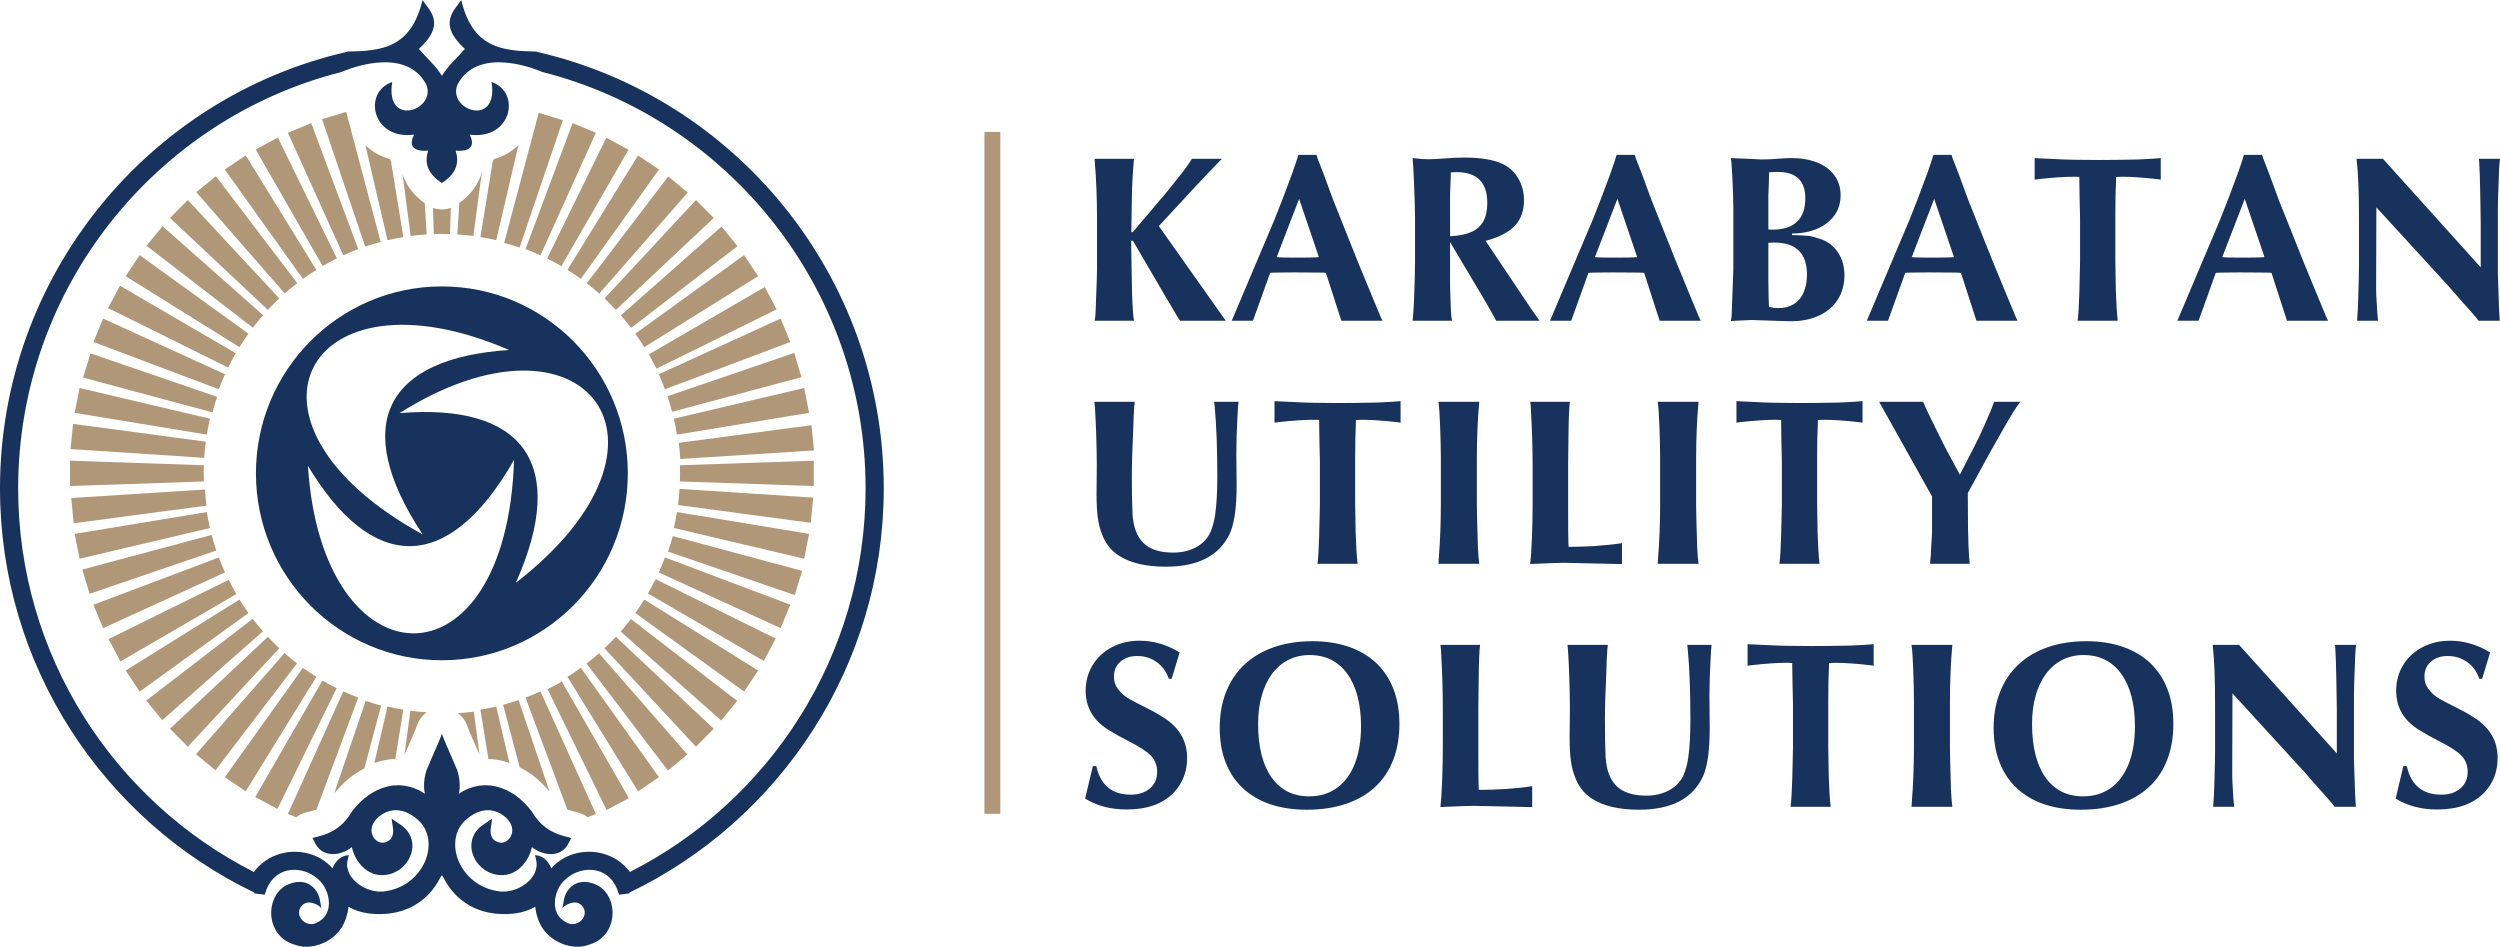 <svg width="169" height="64" viewBox="0 0 169 64" fill="none" xmlns="http://www.w3.org/2000/svg">
<g clip-path="url(#clip0_1102_140)">
<path d="M29.266 14.048L29.326 15.823C29.507 15.817 29.689 15.813 29.871 15.813C30.054 15.813 30.235 15.817 30.416 15.823L30.476 14.048C30.082 14.196 29.66 14.196 29.266 14.048H29.266ZM43.554 23.467L51.248 18.669L50.301 17.246L42.948 22.556C43.16 22.852 43.362 23.156 43.554 23.467ZM16.188 40.531L8.494 45.328L9.441 46.752L16.794 41.442C16.582 41.146 16.38 40.842 16.188 40.531V40.531ZM38.358 45.755L43.13 53.489L44.547 52.537L39.264 45.145C38.97 45.358 38.667 45.562 38.358 45.755ZM21.384 18.243L16.612 10.509L15.196 11.46L20.478 18.852C20.773 18.639 21.075 18.436 21.384 18.243ZM33.546 16.237L35.044 9.814C34.571 10.274 34.006 10.581 33.396 10.751C33.37 10.8 33.342 10.848 33.313 10.893L32.476 16.025C32.837 16.084 33.194 16.154 33.546 16.237V16.237ZM26.197 47.761L25.307 51.577C25.457 51.526 25.609 51.48 25.764 51.44C25.781 51.436 25.795 51.432 25.812 51.429C25.979 51.391 26.148 51.36 26.317 51.337C26.345 51.333 26.368 51.33 26.396 51.328C26.505 51.317 26.614 51.31 26.723 51.306L27.266 47.973C26.906 47.914 26.549 47.844 26.197 47.761ZM45.55 35.693L54.362 37.77L54.695 36.09L45.761 34.617C45.702 34.98 45.632 35.339 45.55 35.693H45.55ZM14.192 28.305L5.38 26.229L5.048 27.908L13.981 29.38C14.04 29.018 14.11 28.659 14.192 28.305H14.192ZM42.948 41.442L50.301 46.752L51.248 45.328L43.554 40.531C43.362 40.842 43.16 41.146 42.948 41.442V41.442ZM16.794 22.556L9.441 17.246L8.494 18.669L16.188 23.467C16.38 23.156 16.582 22.852 16.794 22.556ZM20.478 45.145L15.196 52.537L16.612 53.489L21.384 45.755C21.075 45.562 20.772 45.358 20.478 45.145ZM39.264 18.852L44.547 11.46L43.13 10.509L38.358 18.243C38.667 18.436 38.97 18.639 39.264 18.852ZM45.761 29.38L54.695 27.908L54.362 26.229L45.55 28.305C45.632 28.659 45.702 29.018 45.761 29.38H45.761ZM13.981 34.617L5.048 36.09L5.38 37.77L14.192 35.693C14.11 35.339 14.04 34.98 13.981 34.617H13.981ZM32.476 47.973L33.019 51.306C33.129 51.31 33.237 51.317 33.346 51.328C33.374 51.33 33.397 51.333 33.425 51.337C33.595 51.36 33.763 51.39 33.93 51.428C33.947 51.432 33.961 51.436 33.978 51.44C34.133 51.48 34.285 51.525 34.435 51.577L33.546 47.761C33.194 47.843 32.837 47.914 32.476 47.973ZM27.266 16.025L26.43 10.894C26.4 10.848 26.372 10.8 26.346 10.751C25.736 10.581 25.171 10.274 24.699 9.814L26.196 16.237C26.549 16.154 26.906 16.084 27.266 16.025V16.025ZM44.949 26.314L53.424 23.118L52.771 21.536L44.532 25.3C44.682 25.632 44.821 25.97 44.949 26.314H44.949ZM14.793 37.684L6.318 40.88L6.97 42.462L15.21 38.697C15.06 38.366 14.921 38.028 14.793 37.684H14.793ZM35.526 47.157L38.351 54.727L38.379 54.738C38.596 54.812 38.827 54.864 39.049 54.92C39.306 54.985 39.534 55.097 39.727 55.251L40.279 55.021L36.534 46.738C36.204 46.889 35.868 47.028 35.526 47.157ZM24.216 16.84L21.037 8.321L19.463 8.977L23.208 17.26C23.538 17.109 23.874 16.969 24.216 16.84V16.84ZM36.534 17.26L40.279 8.976L38.705 8.322L35.526 16.84C35.868 16.969 36.204 17.109 36.534 17.26L36.534 17.26ZM23.208 46.738L19.463 55.021L20.015 55.251C20.208 55.096 20.436 54.985 20.693 54.92C20.915 54.864 21.146 54.812 21.363 54.738L21.392 54.727L24.216 47.157C23.874 47.028 23.538 46.889 23.208 46.738H23.208ZM44.532 38.697L52.772 42.462L53.424 40.88L44.949 37.684C44.821 38.028 44.682 38.365 44.532 38.697H44.532ZM15.21 25.3L6.97 21.536L6.318 23.118L14.793 26.314C14.921 25.97 15.059 25.632 15.21 25.3H15.21ZM40.863 43.824L47.046 50.476L48.25 49.264L41.634 43.049C41.386 43.316 41.129 43.575 40.863 43.824ZM18.879 20.173L12.696 13.522L11.492 14.733L18.108 20.948C18.356 20.681 18.613 20.423 18.879 20.173ZM18.108 43.049L11.492 49.264L12.696 50.476L18.879 43.824C18.613 43.575 18.356 43.316 18.108 43.049ZM41.634 20.948L48.25 14.733L47.046 13.522L40.863 20.174C41.129 20.423 41.386 20.681 41.634 20.948ZM45.962 32.547L55.011 32.855V31.142L45.962 31.451C45.968 31.633 45.972 31.815 45.972 31.999C45.972 32.182 45.968 32.365 45.962 32.547V32.547ZM13.78 31.451L4.731 31.143V32.855L13.78 32.547C13.774 32.365 13.77 32.182 13.77 31.999C13.77 31.815 13.774 31.633 13.78 31.451V31.451Z" fill="#B09778"/>
<path d="M17.282 10.105L21.812 17.983C22.126 17.8 22.447 17.628 22.774 17.466L18.785 9.299L17.282 10.105H17.282ZM37.947 17.993L42.487 10.12L40.985 9.312L36.986 17.475C37.312 17.637 37.633 17.81 37.947 17.993V17.993ZM21.795 46.003L17.255 53.877L18.758 54.685L22.757 46.521C22.43 46.359 22.109 46.187 21.795 46.003ZM43.802 40.117L51.633 44.681L52.438 43.171L44.317 39.15C44.156 39.479 43.984 39.801 43.802 40.117ZM15.94 23.88L8.108 19.316L7.304 20.826L15.425 24.846C15.586 24.517 15.758 24.195 15.94 23.88ZM25.73 16.353L23.403 7.561L21.773 8.056L24.686 16.67C25.029 16.553 25.378 16.448 25.73 16.353V16.353ZM34.012 47.643L35.13 51.867L35.133 51.869L35.141 51.873L35.145 51.875L35.153 51.879L35.158 51.882L35.164 51.885L35.171 51.889L35.176 51.891L35.184 51.895L35.187 51.897L35.196 51.902L35.198 51.903L35.209 51.909L35.21 51.909L35.221 51.915L35.222 51.915L35.232 51.921L35.234 51.922L35.243 51.927L35.247 51.929L35.255 51.933L35.259 51.936L35.266 51.939L35.272 51.943L35.277 51.945L35.285 51.949L35.288 51.952L35.297 51.956L35.3 51.958L35.31 51.963L35.311 51.964L35.322 51.97L35.322 51.97L35.333 51.976L35.335 51.977L35.344 51.982L35.347 51.984L35.355 51.989L35.359 51.991L35.367 51.995L35.372 51.998L35.378 52.001L35.384 52.005L35.389 52.008L35.397 52.012L35.4 52.014L35.409 52.019L35.411 52.02L35.422 52.027L35.422 52.027L35.433 52.033L35.434 52.034L35.444 52.04L35.446 52.041L35.455 52.046L35.459 52.048L35.466 52.053L35.471 52.055L35.477 52.059L35.483 52.063L35.488 52.066L35.495 52.07L35.499 52.072L35.508 52.078L35.51 52.079L35.52 52.085L35.521 52.085L35.532 52.092L35.532 52.092L35.543 52.099L35.545 52.1L35.554 52.105L35.557 52.107L35.565 52.112L35.569 52.115L35.576 52.119L35.581 52.122L35.587 52.126L35.593 52.13L35.597 52.132L35.605 52.137L35.608 52.139L35.617 52.145L35.619 52.146L35.63 52.153L35.63 52.153L35.641 52.16L35.642 52.16L35.651 52.166L35.654 52.168L35.662 52.173L35.666 52.176L35.673 52.18L35.678 52.183L35.684 52.187L35.69 52.191L35.695 52.194L35.702 52.199L35.705 52.201L35.714 52.207L35.716 52.208L35.726 52.215L35.727 52.215L35.737 52.222L35.738 52.222L35.748 52.229L35.75 52.23L35.759 52.236L35.762 52.238L35.77 52.243L35.774 52.246L35.78 52.251L35.786 52.254L35.791 52.258L35.798 52.262L35.801 52.265L35.81 52.27L35.812 52.272L35.821 52.279L35.823 52.279L35.833 52.286C35.845 52.295 35.855 52.301 35.867 52.31L35.889 52.326L35.893 52.329L35.912 52.343L35.92 52.348L35.934 52.359L35.946 52.368L35.956 52.376L35.972 52.387L35.979 52.392L35.998 52.407L36.001 52.409L36.023 52.426L36.024 52.426L36.045 52.442L36.05 52.446L36.067 52.459L36.075 52.466L36.088 52.477L36.101 52.486L36.11 52.494L36.126 52.507L36.132 52.511L36.151 52.527L36.153 52.528L36.175 52.545L36.177 52.547L36.196 52.563L36.202 52.568L36.217 52.58L36.227 52.588L36.238 52.598L36.251 52.609L36.259 52.616L36.276 52.63L36.281 52.633L36.301 52.651L36.301 52.651L36.322 52.669L36.325 52.672L36.343 52.687L36.35 52.693L36.364 52.705L36.374 52.714L36.385 52.723L36.398 52.736L36.405 52.742L36.422 52.757L36.425 52.76L36.446 52.778L36.446 52.779L36.466 52.797L36.47 52.8L36.486 52.816L36.494 52.822L36.507 52.834L36.518 52.844L36.527 52.853L36.541 52.866L36.547 52.872L36.565 52.889L36.567 52.891L36.587 52.91L36.588 52.911L36.606 52.928L36.611 52.933L36.626 52.948L36.634 52.956L36.646 52.967L36.657 52.978L36.665 52.986L36.685 53.005L36.703 53.024L36.704 53.025L36.723 53.044L36.726 53.046L36.743 53.064L36.748 53.069L36.762 53.084L36.771 53.093L36.781 53.103L36.793 53.116L36.8 53.123L36.815 53.139L36.819 53.143L36.838 53.163L36.838 53.163L36.857 53.183L36.86 53.186L36.875 53.203L36.882 53.21L36.894 53.223L36.904 53.233L36.913 53.243L36.925 53.257L36.931 53.264L36.947 53.281L36.95 53.284L36.968 53.304L36.969 53.305L36.986 53.325L36.99 53.329L37.005 53.346L37.012 53.354L37.023 53.366L37.033 53.378L37.041 53.387L37.054 53.402L37.059 53.408L37.076 53.427L37.077 53.429L37.095 53.45L37.097 53.452L37.113 53.471L37.118 53.476L37.131 53.492L37.139 53.501L37.149 53.513L35.056 47.326C34.713 47.444 34.364 47.549 34.012 47.643L34.012 47.643ZM45.433 27.836L54.18 25.496L53.687 23.857L45.118 26.786C45.235 27.131 45.34 27.481 45.433 27.836H45.433ZM14.309 36.161L5.562 38.501L6.056 40.14L14.624 37.211C14.507 36.866 14.403 36.516 14.309 36.161H14.309ZM45.831 34.139L54.805 35.343L54.973 33.639L45.937 33.048C45.913 33.415 45.879 33.779 45.831 34.139ZM13.911 29.858L4.938 28.654L4.769 30.358L13.805 30.948C13.829 30.581 13.863 30.218 13.911 29.858V29.858ZM27.741 48.043L27.343 51.041L27.572 50.505C27.776 50.016 28.026 49.517 28.2 49.02L28.212 48.987L28.212 48.986L28.224 48.954L28.225 48.953L28.237 48.922L28.238 48.92L28.244 48.906L28.251 48.89L28.257 48.875L28.258 48.874L28.265 48.858L28.266 48.855L28.272 48.843L28.28 48.827L28.281 48.823L28.282 48.821L28.294 48.798L28.301 48.784L28.302 48.781L28.31 48.766L28.313 48.761L28.318 48.751L28.326 48.736L28.33 48.73L28.335 48.721L28.343 48.706L28.347 48.7L28.347 48.699L28.361 48.675L28.369 48.662L28.378 48.648L28.383 48.641L28.387 48.634L28.396 48.62L28.401 48.612L28.405 48.606L28.415 48.592L28.424 48.578L28.424 48.578L28.434 48.564L28.44 48.556L28.444 48.55L28.454 48.537L28.454 48.537L28.464 48.524L28.474 48.51L28.481 48.501L28.484 48.497L28.494 48.484L28.515 48.458L28.523 48.448L28.526 48.446L28.537 48.433L28.547 48.42L28.558 48.408L28.568 48.397L28.569 48.396L28.581 48.384L28.582 48.383L28.603 48.36L28.614 48.348L28.615 48.348L28.626 48.336L28.638 48.325L28.638 48.324L28.65 48.313L28.662 48.302L28.671 48.293L28.674 48.291L28.686 48.279L28.698 48.269L28.698 48.269L28.71 48.258L28.712 48.256L28.723 48.247L28.735 48.236L28.738 48.234L28.748 48.226L28.761 48.215C28.773 48.205 28.786 48.195 28.799 48.185L28.812 48.175L28.826 48.166L28.827 48.15C28.462 48.126 28.099 48.091 27.741 48.043L27.741 48.043ZM32.001 15.953L32.579 11.594L32.577 11.595L32.566 11.637L32.557 11.673L32.555 11.68L32.552 11.688L32.543 11.719L32.541 11.728L32.53 11.764L32.529 11.766L32.519 11.799L32.513 11.815L32.506 11.836L32.499 11.858L32.497 11.864L32.488 11.89L32.483 11.902L32.473 11.931L32.469 11.94L32.457 11.972L32.455 11.978L32.441 12.013L32.44 12.015L32.425 12.052L32.424 12.054L32.409 12.089L32.407 12.094L32.393 12.126L32.389 12.134L32.377 12.163L32.371 12.175L32.359 12.199L32.358 12.203L32.346 12.227L32.342 12.236L32.333 12.254L32.324 12.272L32.32 12.279L32.308 12.303L32.306 12.308L32.292 12.333L32.287 12.344L32.28 12.357L32.268 12.378L32.267 12.379L32.25 12.411L32.248 12.415L32.228 12.449L32.227 12.45L32.207 12.485L32.205 12.488L32.2 12.497L32.182 12.526L32.164 12.554L32.163 12.556L32.148 12.581L32.14 12.593C32.119 12.625 32.098 12.657 32.076 12.689L32.071 12.696L32.053 12.721L32.051 12.725L32.033 12.749L32.027 12.758L32.007 12.786L32.002 12.791L32.002 12.792L31.978 12.825L31.953 12.857L31.952 12.858L31.927 12.89L31.924 12.894L31.901 12.923L31.901 12.923C31.884 12.944 31.866 12.965 31.848 12.986L31.847 12.988L31.825 13.013L31.816 13.024C31.772 13.075 31.726 13.125 31.678 13.175L31.65 13.204L31.649 13.205L31.619 13.236L31.617 13.237L31.589 13.266L31.584 13.27L31.558 13.296C31.538 13.315 31.518 13.333 31.498 13.352L31.493 13.357L31.465 13.383L31.463 13.385L31.435 13.41L31.427 13.417C31.385 13.454 31.343 13.49 31.299 13.526L31.265 13.554L31.265 13.554L31.23 13.582C31.209 13.599 31.186 13.617 31.163 13.634L31.16 13.637C31.137 13.654 31.115 13.671 31.092 13.688L31.087 13.691L31.053 13.716L30.916 15.847C31.281 15.87 31.643 15.905 32.001 15.953L32.001 15.953ZM42.661 22.168L49.855 16.639L48.774 15.315L41.97 21.32C42.21 21.594 42.44 21.877 42.661 22.168ZM17.081 41.829L9.888 47.358L10.968 48.682L17.772 42.677C17.532 42.402 17.302 42.12 17.081 41.829ZM39.65 44.856L45.15 52.088L46.467 51.002L40.493 44.161C40.22 44.402 39.939 44.634 39.65 44.856ZM20.092 19.14L14.593 11.909L13.275 12.995L19.249 19.835C19.522 19.594 19.803 19.362 20.092 19.14ZM40.508 19.848L46.49 13.015L45.173 11.928L39.665 19.152C39.954 19.375 40.235 19.607 40.508 19.848ZM19.235 44.148L13.252 50.982L14.568 52.069L20.076 44.845C19.788 44.622 19.507 44.39 19.235 44.148ZM41.957 42.691L48.755 48.706L49.836 47.382L42.649 41.845C42.428 42.135 42.197 42.417 41.957 42.691ZM17.785 21.305L10.988 15.291L9.906 16.614L17.092 22.152C17.314 21.862 17.545 21.579 17.785 21.305ZM28.846 15.846L28.712 13.733L28.71 13.731L28.677 13.708L28.67 13.703L28.643 13.683L28.631 13.674L28.609 13.658L28.592 13.644L28.576 13.632L28.553 13.615L28.543 13.607L28.515 13.585L28.51 13.581L28.477 13.555L28.477 13.555L28.445 13.528L28.44 13.524L28.413 13.502L28.412 13.501L28.384 13.476L28.38 13.474L28.355 13.452L28.351 13.448L28.331 13.431L28.32 13.421L28.309 13.411L28.289 13.393L28.261 13.368L28.259 13.366L28.229 13.338C28.21 13.321 28.192 13.304 28.174 13.286L28.17 13.282L28.158 13.271L28.141 13.254L28.125 13.238L28.119 13.232L28.096 13.208L28.092 13.204L28.084 13.196L28.06 13.171L28.056 13.167C28.01 13.119 27.966 13.07 27.922 13.02L27.922 13.019L27.897 12.99L27.895 12.988C27.879 12.969 27.862 12.949 27.846 12.929L27.821 12.898L27.818 12.894L27.797 12.867C27.765 12.826 27.733 12.784 27.703 12.742L27.683 12.713L27.681 12.71L27.68 12.71C27.658 12.678 27.637 12.646 27.616 12.614L27.615 12.614L27.599 12.588L27.592 12.577C27.565 12.535 27.539 12.493 27.514 12.45H27.514L27.495 12.416C27.477 12.383 27.459 12.35 27.441 12.317L27.44 12.314C27.346 12.134 27.268 11.946 27.209 11.752L27.761 15.951C28.119 15.904 28.481 15.869 28.846 15.846L28.846 15.846ZM27.895 12.988C27.879 12.969 27.862 12.949 27.846 12.929L27.895 12.988ZM32.414 51.021L32.031 48.106C31.673 48.153 31.311 48.187 30.945 48.21L30.948 48.212L30.959 48.22L30.973 48.23L30.984 48.239L30.986 48.24L30.999 48.25L31.002 48.252L31.012 48.261L31.026 48.271L31.035 48.278L31.039 48.282L31.052 48.292L31.054 48.294L31.064 48.303L31.077 48.314L31.079 48.316L31.09 48.325L31.102 48.336L31.104 48.338L31.115 48.347L31.127 48.359L31.129 48.361L31.139 48.37L31.151 48.382L31.16 48.391L31.163 48.394L31.175 48.406L31.184 48.414L31.187 48.418L31.199 48.43L31.201 48.432L31.21 48.443L31.222 48.455L31.223 48.457L31.233 48.468L31.245 48.48L31.246 48.482L31.256 48.493L31.267 48.506L31.268 48.508L31.27 48.51L31.286 48.529L31.288 48.532L31.29 48.534L31.299 48.545L31.309 48.559L31.311 48.56L31.32 48.572L31.33 48.586L31.338 48.597L31.34 48.6L31.351 48.614L31.351 48.615L31.352 48.615L31.37 48.642L31.371 48.643L31.373 48.646L31.389 48.67L31.39 48.671L31.407 48.697L31.408 48.699L31.409 48.7L31.417 48.714L31.426 48.728L31.427 48.729L31.435 48.743L31.444 48.758L31.445 48.759L31.446 48.762L31.461 48.787L31.461 48.788L31.462 48.789L31.463 48.792L31.478 48.819V48.819L31.478 48.82L31.479 48.821L31.494 48.85L31.494 48.851L31.51 48.882L31.51 48.882L31.517 48.898L31.525 48.913L31.525 48.914L31.537 48.941L31.539 48.946L31.539 48.946L31.542 48.952L31.553 48.979L31.553 48.979L31.564 49.006L31.566 49.012L31.567 49.012L31.569 49.018L31.579 49.045V49.045L31.591 49.079C31.765 49.576 32.015 50.075 32.219 50.564L32.414 51.021L32.414 51.021ZM45.988 31.028L55.024 30.448L54.858 28.744L45.883 29.936C45.93 30.296 45.965 30.66 45.988 31.028ZM13.853 33.088L4.817 33.668L4.982 35.372L13.957 34.18C13.911 33.82 13.876 33.456 13.853 33.088ZM45.161 37.289L53.726 40.228L54.222 38.59L45.477 36.239C45.383 36.594 45.278 36.944 45.161 37.289L45.161 37.289ZM14.679 26.827L6.114 23.888L5.619 25.526L14.363 27.877C14.457 27.522 14.562 27.172 14.68 26.827L14.679 26.827ZM24.717 47.38L22.593 53.633L22.611 53.611L22.612 53.61L22.63 53.588L22.632 53.586L22.648 53.566L22.653 53.561L22.667 53.544L22.674 53.536L22.686 53.522L22.695 53.511L22.704 53.5L22.716 53.487L22.723 53.478L22.737 53.462L22.742 53.456L22.758 53.438L22.761 53.434L22.779 53.413L22.78 53.413L22.799 53.391L22.801 53.389L22.818 53.37L22.822 53.365L22.837 53.348L22.844 53.341L22.857 53.327L22.866 53.317L22.876 53.306L22.887 53.293L22.895 53.285L22.909 53.269L22.915 53.264L22.931 53.246L22.934 53.243L22.953 53.222L22.954 53.222L22.974 53.201L22.976 53.199L22.998 53.175L23.013 53.16L23.02 53.152L23.033 53.139L23.043 53.129L23.053 53.118L23.066 53.106L23.073 53.098L23.088 53.083L23.094 53.078L23.111 53.06L23.114 53.058L23.134 53.038L23.134 53.038L23.155 53.017L23.157 53.015L23.175 52.998L23.18 52.993L23.196 52.978L23.203 52.97L23.216 52.958L23.227 52.948L23.237 52.938L23.25 52.926L23.258 52.918L23.273 52.904L23.279 52.899L23.297 52.882L23.315 52.866L23.321 52.86L23.321 52.86L23.342 52.841L23.345 52.839L23.364 52.822L23.369 52.817L23.385 52.802L23.393 52.795L23.417 52.774L23.428 52.764L23.441 52.753L23.45 52.746L23.466 52.732L23.471 52.727L23.49 52.711L23.493 52.708L23.515 52.69L23.515 52.69L23.537 52.671L23.54 52.669L23.559 52.653L23.564 52.648L23.581 52.634L23.589 52.628L23.603 52.616L23.614 52.607L23.626 52.598L23.64 52.587L23.648 52.58L23.665 52.566L23.671 52.562L23.69 52.546L23.693 52.544L23.716 52.526L23.716 52.526L23.739 52.508L23.741 52.506L23.745 52.504L23.767 52.486L23.785 52.473L23.793 52.467L23.808 52.456L23.819 52.447L23.831 52.438L23.845 52.428L23.854 52.421L23.872 52.408L23.877 52.404L23.898 52.389L23.901 52.387L23.924 52.37C23.936 52.361 23.946 52.355 23.958 52.347L23.968 52.34L23.97 52.339L23.978 52.333L23.981 52.33L23.988 52.326L23.993 52.322L23.998 52.319L24.005 52.314L24.009 52.312L24.017 52.306L24.019 52.305L24.029 52.298H24.029L24.039 52.291L24.041 52.29L24.05 52.285L24.053 52.282L24.06 52.278L24.065 52.275L24.07 52.271L24.077 52.267L24.081 52.264L24.089 52.259L24.091 52.258L24.101 52.251H24.101L24.111 52.244L24.113 52.243L24.122 52.238L24.125 52.236L24.132 52.231L24.137 52.228L24.142 52.224L24.149 52.22L24.153 52.218L24.161 52.212L24.163 52.211L24.167 52.209L24.184 52.198L24.186 52.197L24.194 52.192L24.198 52.19L24.205 52.185L24.21 52.182L24.215 52.179L24.222 52.175L24.226 52.172L24.234 52.167L24.236 52.166L24.247 52.16L24.247 52.16L24.257 52.153L24.259 52.152L24.268 52.147L24.271 52.145L24.278 52.14L24.283 52.137L24.289 52.134L24.296 52.13L24.299 52.128L24.308 52.123L24.31 52.122L24.32 52.115L24.32 52.115L24.331 52.109L24.333 52.108L24.341 52.103L24.345 52.101L24.352 52.097L24.357 52.094L24.363 52.09L24.37 52.087L24.373 52.084L24.382 52.079L24.384 52.078L24.395 52.072L24.395 52.072L24.405 52.066L24.407 52.065L24.416 52.06L24.419 52.058L24.427 52.054L24.432 52.051L24.437 52.048L24.444 52.044L24.448 52.042L24.457 52.037L24.459 52.036L24.469 52.03L24.47 52.03L24.48 52.024L24.482 52.023L24.491 52.018L24.494 52.016L24.502 52.012L24.507 52.009L24.512 52.006L24.52 52.002L24.523 52L24.532 51.996L24.534 51.995L24.545 51.989L24.545 51.989L24.546 51.988L24.557 51.982L24.567 51.977L24.57 51.975L24.577 51.971L24.582 51.969L24.599 51.96L24.608 51.955L24.61 51.954L24.621 51.949L24.621 51.948L24.632 51.943L25.761 47.698C25.408 47.603 25.06 47.497 24.717 47.38L24.717 47.38ZM35.124 16.736L38.048 8.126L36.418 7.628L34.08 16.418C34.433 16.513 34.781 16.619 35.124 16.736L35.124 16.736ZM44.375 24.923L52.501 20.913L51.698 19.402L43.861 23.956C44.043 24.272 44.214 24.595 44.375 24.923L44.375 24.923ZM15.465 39.193L7.34 43.203L8.142 44.714L15.979 40.16C15.797 39.844 15.626 39.521 15.465 39.193L15.465 39.193ZM37.017 46.59L41.007 54.758L42.51 53.951L37.979 46.073C37.665 46.256 37.344 46.428 37.017 46.59L37.017 46.59Z" fill="#B09778"/>
<path fill-rule="evenodd" clip-rule="evenodd" d="M42.44 31.998C42.44 38.977 36.813 44.634 29.871 44.634C22.929 44.634 17.302 38.977 17.302 31.998C17.302 25.02 22.929 19.362 29.871 19.362C36.813 19.362 42.44 25.02 42.44 31.998ZM34.413 23.659C26.16 24.201 23.596 28.626 28.575 36.131C14.776 28.556 20.736 17.742 34.413 23.659ZM27.01 27.927C35.236 27.239 38.509 31.236 34.869 39.4C47.189 29.86 39.49 20.045 27.01 27.927ZM20.816 31.487C25.095 38.645 30.264 38.945 34.75 31.09C34.252 46.888 21.758 46.426 20.816 31.487Z" fill="#17335D"/>
<path d="M82.6 10.733C82.551 10.785 82.513 10.823 82.489 10.851C82.467 10.878 82.442 10.9 82.421 10.914C82.374 10.96 82.274 11.064 82.124 11.223C81.972 11.384 81.803 11.559 81.62 11.751C81.223 12.164 80.935 12.47 80.755 12.67L78.338 15.283L82.861 21.682H79.775L79.628 21.469L78.793 20.054L76.588 16.279H76.463L76.526 19.811C76.553 20.692 76.597 21.316 76.656 21.682H73.995C74.014 21.532 74.03 21.428 74.044 21.37C74.063 21.121 74.082 20.722 74.096 20.172C74.136 19.135 74.158 18.473 74.158 18.188V14.804C74.158 13.439 74.109 12.158 74.011 10.963L73.995 10.733H76.656L76.64 10.963L76.575 11.8L76.526 12.752L76.477 15.69H76.575L78.567 13.343C78.673 13.236 79.049 12.771 79.696 11.948C80.077 11.477 80.371 11.072 80.575 10.733H82.6L82.6 10.733ZM88.994 10.468C89.029 10.55 89.046 10.61 89.046 10.648L89.468 11.735L90.137 13.554L91.789 17.693L92.88 20.336L93.324 21.401L93.454 21.682H90.676L89.631 18.448C89.557 18.437 89.497 18.432 89.451 18.432C89.476 18.432 89.282 18.429 88.874 18.424C88.466 18.418 88.041 18.416 87.606 18.416H87.38C87.092 18.416 86.806 18.418 86.523 18.424C86.237 18.429 86.093 18.432 86.088 18.432C86.025 18.432 85.949 18.437 85.862 18.448L84.7 21.682H83.265L86.139 14.886C86.49 14.024 86.893 12.974 87.347 11.735C87.546 11.174 87.688 10.752 87.769 10.468H88.994L88.994 10.468ZM87.821 13.442L86.303 17.381C86.387 17.392 86.463 17.398 86.531 17.398C86.67 17.409 87.04 17.414 87.639 17.414C88.338 17.414 88.757 17.409 88.899 17.398C88.975 17.398 89.062 17.392 89.157 17.381L87.821 13.442ZM95.491 10.687C95.954 10.741 96.297 10.766 96.523 10.766C96.787 10.766 97.195 10.747 97.748 10.703C98.21 10.668 98.624 10.651 98.991 10.651C100.096 10.651 100.956 10.793 101.571 11.081C102.023 11.294 102.377 11.62 102.635 12.06C102.894 12.498 103.022 12.993 103.022 13.54C103.022 14.254 102.812 14.829 102.396 15.269C101.977 15.71 101.321 16.046 100.425 16.281L103.463 20.812L103.923 21.469L104.069 21.682H101.141C100.943 21.302 100.649 20.782 100.262 20.123L98.025 16.364V19.302L98.058 20.383C98.074 20.87 98.09 21.198 98.107 21.37C98.115 21.39 98.123 21.439 98.134 21.524C98.145 21.608 98.153 21.66 98.159 21.682H95.491C95.513 21.485 95.524 21.376 95.524 21.354C95.565 20.801 95.587 20.413 95.592 20.188C95.636 19.067 95.655 18.23 95.655 17.68V14.689C95.655 14.178 95.63 13.313 95.576 12.098C95.549 11.425 95.521 10.955 95.491 10.687ZM98.074 11.652V11.901L98.025 13.13V15.972C98.618 15.942 99.097 15.844 99.468 15.68C99.835 15.515 100.104 15.272 100.279 14.949C100.453 14.626 100.54 14.216 100.54 13.721C100.54 12.331 99.848 11.636 98.469 11.636C98.335 11.636 98.205 11.642 98.074 11.652H98.074ZM110.51 10.468C110.545 10.55 110.561 10.61 110.561 10.648L110.983 11.735L111.653 13.554L113.305 17.693L114.396 20.336L114.839 21.401L114.97 21.682H112.191L111.146 18.448C111.073 18.437 111.013 18.432 110.967 18.432C110.991 18.432 110.798 18.429 110.39 18.424C109.982 18.418 109.557 18.416 109.122 18.416H108.896C108.607 18.416 108.322 18.418 108.039 18.424C107.753 18.429 107.609 18.432 107.603 18.432C107.54 18.432 107.464 18.437 107.377 18.448L106.215 21.682H104.781L107.655 14.886C108.006 14.024 108.409 12.974 108.863 11.735C109.062 11.174 109.203 10.752 109.285 10.468H110.51L110.51 10.468ZM109.337 13.442L107.818 17.381C107.903 17.392 107.979 17.398 108.047 17.398C108.186 17.409 108.556 17.414 109.154 17.414C109.854 17.414 110.273 17.409 110.414 17.398C110.491 17.398 110.578 17.392 110.673 17.381L109.337 13.442ZM117.01 10.684L117.304 10.7L118.153 10.733L119.051 10.78C119.486 10.78 119.851 10.763 120.148 10.733C120.602 10.7 120.904 10.684 121.059 10.684C121.74 10.684 122.336 10.785 122.845 10.988C123.354 11.193 123.743 11.486 124.018 11.869C124.29 12.252 124.426 12.698 124.426 13.209C124.426 13.71 124.29 14.156 124.018 14.544C123.743 14.933 123.359 15.236 122.866 15.453C122.371 15.669 121.794 15.781 121.138 15.789V15.888C121.71 15.904 122.099 15.926 122.3 15.953C122.504 15.981 122.782 16.057 123.133 16.183C123.607 16.355 123.982 16.656 124.262 17.089C124.543 17.518 124.684 18.022 124.684 18.596C124.684 19.223 124.537 19.77 124.241 20.24C123.944 20.711 123.522 21.075 122.972 21.329C122.425 21.586 121.794 21.715 121.076 21.715H120.912L118.414 21.633L117.336 21.682L117.01 21.699C117.029 21.523 117.045 21.406 117.059 21.337C117.059 21.34 117.07 21.017 117.094 20.369L117.173 18.219V14.063C117.173 13.483 117.146 12.706 117.094 11.735C117.064 11.237 117.037 10.886 117.01 10.684ZM119.603 11.636C119.603 11.672 119.601 11.704 119.595 11.74C119.592 11.775 119.59 11.795 119.59 11.8C119.59 11.817 119.587 11.89 119.582 12.024C119.576 12.159 119.573 12.287 119.573 12.41L119.541 13.179V15.51C119.617 15.521 119.699 15.527 119.783 15.527C121.288 15.527 122.039 14.815 122.039 13.395C122.039 12.211 121.413 11.62 120.161 11.62C120.044 11.62 119.911 11.625 119.767 11.636H119.603ZM119.541 16.413V19.105C119.541 19.113 119.543 19.217 119.549 19.417C119.554 19.619 119.557 19.814 119.557 20.008C119.568 20.216 119.573 20.407 119.573 20.585C119.573 20.593 119.576 20.615 119.582 20.654C119.587 20.689 119.59 20.722 119.59 20.749C119.818 20.801 120.028 20.829 120.21 20.829C120.613 20.829 120.961 20.741 121.252 20.563C121.544 20.386 121.767 20.125 121.919 19.784C122.074 19.442 122.151 19.034 122.151 18.563C122.151 17.119 121.41 16.396 119.933 16.396C119.802 16.396 119.671 16.402 119.541 16.413L119.541 16.413ZM131.925 10.468C131.96 10.55 131.976 10.61 131.976 10.648L132.398 11.735L133.068 13.554L134.719 17.693L135.811 20.336L136.254 21.401L136.385 21.682H133.606L132.561 18.448C132.488 18.437 132.428 18.432 132.382 18.432C132.406 18.432 132.213 18.429 131.805 18.424C131.396 18.418 130.972 18.416 130.536 18.416H130.311C130.022 18.416 129.736 18.418 129.453 18.424C129.168 18.429 129.023 18.432 129.018 18.432C128.955 18.432 128.879 18.437 128.792 18.448L127.63 21.682H126.196L129.07 14.886C129.421 14.024 129.824 12.974 130.278 11.735C130.477 11.174 130.618 10.752 130.7 10.468H131.924L131.925 10.468ZM130.752 13.442L129.233 17.381C129.317 17.392 129.394 17.398 129.462 17.398C129.6 17.409 129.971 17.414 130.569 17.414C131.269 17.414 131.688 17.409 131.829 17.398C131.906 17.398 131.993 17.392 132.088 17.381L130.752 13.442ZM146.067 10.687V12.145L145.854 12.112C144.875 12.003 144.085 11.948 143.487 11.948C143.345 11.948 143.198 11.953 143.046 11.964V12.178C143.013 12.739 142.997 13.538 142.997 14.572V17.641C142.997 17.567 143.008 18.208 143.029 19.567C143.054 20.429 143.097 21.135 143.16 21.682H140.449C140.498 21.294 140.539 20.659 140.564 19.778L140.613 17.68V14.752L140.58 13.373L140.564 12.213V11.964C140.477 11.954 140.4 11.948 140.332 11.948H140.139C139.546 11.948 138.757 12.003 137.772 12.112L137.543 12.145V10.687L137.823 10.703L138.866 10.75C139.589 10.794 140.585 10.815 141.854 10.815C142.54 10.815 143.416 10.804 144.483 10.783C145.234 10.75 145.762 10.72 146.067 10.687V10.687ZM152.918 10.468C152.953 10.55 152.969 10.61 152.969 10.648L153.391 11.735L154.061 13.554L155.713 17.693L156.804 20.336L157.247 21.401L157.378 21.682H154.599L153.554 18.448C153.481 18.437 153.421 18.432 153.375 18.432C153.399 18.432 153.206 18.429 152.798 18.424C152.39 18.418 151.965 18.416 151.53 18.416H151.304C151.015 18.416 150.729 18.418 150.446 18.424C150.161 18.429 150.016 18.432 150.011 18.432C149.948 18.432 149.872 18.437 149.785 18.448L148.623 21.682H147.189L150.063 14.886C150.414 14.024 150.817 12.974 151.271 11.735C151.47 11.174 151.611 10.752 151.693 10.468H152.918L152.918 10.468ZM151.745 13.442L150.226 17.381C150.31 17.392 150.387 17.398 150.455 17.398C150.593 17.409 150.964 17.414 151.562 17.414C152.262 17.414 152.681 17.409 152.822 17.398C152.899 17.398 152.986 17.392 153.081 17.381L151.745 13.442ZM169 10.733C168.978 10.908 168.967 11.009 168.967 11.029C168.946 11.272 168.924 11.732 168.905 12.408C168.872 13.179 168.856 13.762 168.856 14.164V18.547C168.856 18.681 168.872 19.151 168.905 19.959C168.918 20.563 168.94 21.056 168.967 21.439C168.967 21.455 168.97 21.494 168.975 21.545C168.981 21.6 168.984 21.644 168.984 21.682H167.549C167.476 21.595 167.421 21.524 167.386 21.469C167.22 21.277 167.062 21.094 166.91 20.916C166.755 20.741 166.583 20.547 166.387 20.336C165.699 19.543 165.318 19.11 165.244 19.042L160.642 14.016L160.626 19.597C160.626 19.8 160.642 20.139 160.675 20.615C160.689 20.952 160.716 21.307 160.757 21.682H159.339C159.35 21.606 159.355 21.51 159.355 21.4C159.38 21.187 159.401 20.763 159.418 20.123C159.45 19.056 159.467 18.284 159.467 17.805V15.119C159.467 13.956 159.456 13.119 159.434 12.604C159.41 11.88 159.363 11.256 159.303 10.733H161.086L167.696 18.071V15.05L167.664 13.081C167.647 12.167 167.626 11.475 167.596 10.999C167.596 10.93 167.585 10.843 167.563 10.733H169H169ZM83.724 27.162C83.721 27.189 83.716 27.239 83.71 27.31C83.702 27.384 83.697 27.433 83.691 27.458C83.691 27.534 83.675 27.819 83.645 28.311L83.596 29.48L83.577 30.656L83.596 32.793C83.596 34.297 83.444 35.386 83.139 36.059C82.442 37.559 81 38.308 78.809 38.308C77.459 38.308 76.401 38.057 75.628 37.556C75.105 37.217 74.73 36.738 74.501 36.125C74.365 35.788 74.27 35.416 74.213 35.009C74.155 34.601 74.125 34.07 74.125 33.419L74.142 31.627V31.282C74.142 30.757 74.128 30.101 74.101 29.315C74.076 28.53 74.044 27.909 74.011 27.458L73.978 27.162H76.708C76.705 27.19 76.7 27.236 76.695 27.307C76.686 27.376 76.681 27.422 76.675 27.444C76.643 27.915 76.621 28.434 76.607 29.001L76.528 31.02C76.528 31.083 76.526 31.247 76.52 31.518C76.515 31.789 76.512 32.027 76.512 32.234C76.512 33.25 76.528 34.087 76.558 34.743C76.613 35.63 76.861 36.286 77.307 36.716C77.75 37.143 78.417 37.356 79.302 37.356C79.898 37.356 80.418 37.233 80.861 36.99C81.308 36.746 81.629 36.401 81.833 35.958C81.977 35.613 82.08 35.225 82.143 34.795C82.241 34.125 82.29 33.272 82.29 32.234C82.29 30.322 82.23 28.724 82.11 27.444L82.078 27.162H83.724L83.724 27.162ZM94.679 27.116V28.574L94.467 28.541C93.487 28.432 92.698 28.377 92.099 28.377C91.958 28.377 91.811 28.382 91.658 28.393V28.607C91.626 29.168 91.609 29.967 91.609 31.001V34.07C91.609 33.997 91.62 34.637 91.642 35.996C91.667 36.858 91.71 37.564 91.773 38.111H89.062C89.111 37.723 89.152 37.088 89.176 36.207L89.225 34.109V31.181L89.193 29.802L89.176 28.642V28.393C89.089 28.383 89.013 28.377 88.945 28.377H88.752C88.159 28.377 87.369 28.432 86.384 28.541L86.156 28.574V27.116L86.436 27.132L87.478 27.179C88.202 27.223 89.198 27.244 90.466 27.244C91.152 27.244 92.028 27.233 93.095 27.212C93.847 27.179 94.374 27.149 94.679 27.116V27.116ZM99.998 27.162C99.889 28.341 99.835 29.644 99.835 31.069V34.139C99.835 34.448 99.857 35.375 99.903 36.929C99.93 37.471 99.96 37.865 99.998 38.111H97.239L97.255 37.816C97.353 36.626 97.402 35.351 97.402 33.991V30.984C97.402 30.423 97.386 29.709 97.353 28.837C97.329 28.079 97.288 27.52 97.239 27.162H99.998L99.998 27.162ZM106.123 27.162C106.101 27.381 106.09 27.485 106.09 27.474C106.068 27.805 106.052 28.243 106.038 28.785L106.006 31.414V34.431C106.006 35.518 106.011 36.256 106.022 36.648L106.038 36.962H106.349C106.692 36.962 107.165 36.946 107.772 36.913C108.553 36.858 109.176 36.795 109.647 36.716V38.128H109.369L107.998 38.095C106.705 38.062 105.932 38.045 105.679 38.045C105.464 38.045 104.844 38.067 103.818 38.111L103.442 38.128C103.488 37.731 103.529 37.132 103.559 36.325C103.589 35.517 103.605 34.784 103.605 34.125V31.509C103.605 30.248 103.562 28.889 103.475 27.427L103.442 27.162H106.123L106.123 27.162ZM114.822 27.162C114.713 28.341 114.658 29.644 114.658 31.069V34.139C114.658 34.448 114.68 35.375 114.727 36.929C114.754 37.471 114.784 37.865 114.822 38.111H112.062L112.079 37.816C112.177 36.626 112.226 35.351 112.226 33.991V30.984C112.226 30.423 112.209 29.709 112.177 28.837C112.152 28.079 112.111 27.52 112.062 27.162H114.822L114.822 27.162ZM125.907 27.116V28.574L125.695 28.541C124.715 28.432 123.926 28.377 123.328 28.377C123.186 28.377 123.039 28.382 122.887 28.393V28.607C122.854 29.168 122.838 29.967 122.838 31.001V34.07C122.838 33.997 122.848 34.637 122.87 35.996C122.895 36.858 122.938 37.564 123.001 38.111H120.29C120.339 37.723 120.38 37.088 120.405 36.207L120.454 34.109V31.181L120.421 29.802L120.405 28.642V28.393C120.318 28.383 120.241 28.377 120.173 28.377H119.98C119.387 28.377 118.598 28.432 117.612 28.541L117.384 28.574V27.116L117.664 27.132L118.706 27.179C119.43 27.223 120.426 27.244 121.695 27.244C122.38 27.244 123.257 27.233 124.324 27.212C125.075 27.179 125.603 27.149 125.907 27.116V27.116ZM136.566 27.162C136.275 27.553 135.899 28.155 135.439 28.971L134.557 30.527L133.023 33.334L133.039 35.778C133.039 35.761 133.05 36.144 133.072 36.929C133.093 37.485 133.123 37.879 133.153 38.111H130.475C130.475 38.065 130.478 38.016 130.483 37.958C130.489 37.903 130.492 37.865 130.492 37.846C130.513 37.709 130.535 37.381 130.554 36.864C130.59 36.404 130.606 36.081 130.606 35.895V33.561L127.03 27.162H130.002C130.092 27.384 130.288 27.805 130.59 28.423C131.09 29.466 131.531 30.333 131.91 31.023L132.353 31.841L132.484 32.087L133.366 30.38C133.591 29.956 133.861 29.395 134.171 28.697C134.481 28 134.691 27.488 134.8 27.162H136.566L136.566 27.162ZM79.743 44.103L79.204 45.889H79.011C78.847 45.408 78.575 45.03 78.194 44.757C77.813 44.483 77.37 44.346 76.869 44.346C76.403 44.346 76.025 44.475 75.737 44.732C75.445 44.986 75.301 45.326 75.301 45.744C75.301 46.067 75.394 46.346 75.576 46.579C75.75 46.809 75.946 46.995 76.164 47.14C76.384 47.285 76.863 47.539 77.601 47.908C78.042 48.124 78.455 48.365 78.844 48.631C79.781 49.287 80.249 50.157 80.249 51.243C80.249 52.144 79.96 52.91 79.383 53.539C78.649 54.327 77.574 54.721 76.167 54.721C75.086 54.721 74.15 54.474 73.355 53.985L73.878 51.785H74.109C74.389 53.074 75.171 53.719 76.444 53.719C76.98 53.719 77.41 53.577 77.737 53.295C78.061 53.014 78.224 52.642 78.224 52.176C78.224 51.747 78.088 51.386 77.816 51.096C77.544 50.806 77.018 50.466 76.246 50.078C75.796 49.851 75.367 49.61 74.958 49.356C73.913 48.718 73.391 47.832 73.391 46.694C73.391 46.059 73.546 45.482 73.859 44.967C74.172 44.45 74.607 44.048 75.162 43.752C75.72 43.46 76.344 43.312 77.032 43.312C77.971 43.312 78.877 43.575 79.743 44.103V44.103ZM88.738 43.345C89.642 43.345 90.458 43.474 91.193 43.728C91.925 43.983 92.543 44.352 93.046 44.831C93.547 45.309 93.933 45.895 94.2 46.584C94.467 47.274 94.6 48.053 94.6 48.926C94.6 49.837 94.461 50.653 94.181 51.372C93.901 52.092 93.493 52.702 92.956 53.2C92.42 53.698 91.762 54.078 90.978 54.343C90.197 54.606 89.318 54.737 88.346 54.737C87.424 54.737 86.599 54.614 85.873 54.368C85.146 54.122 84.528 53.758 84.014 53.279C83.502 52.798 83.113 52.215 82.849 51.531C82.585 50.847 82.452 50.073 82.452 49.205C82.452 48.313 82.596 47.504 82.884 46.773C83.173 46.045 83.589 45.427 84.136 44.916C84.68 44.407 85.344 44.016 86.123 43.747C86.901 43.479 87.772 43.345 88.738 43.345L88.738 43.345ZM88.542 44.281C88.006 44.281 87.524 44.39 87.097 44.606C86.667 44.825 86.3 45.137 85.995 45.545C85.69 45.952 85.456 46.445 85.293 47.022C85.13 47.599 85.048 48.24 85.048 48.943C85.048 49.709 85.124 50.393 85.276 51C85.426 51.605 85.652 52.119 85.949 52.543C86.248 52.97 86.61 53.29 87.037 53.509C87.467 53.725 87.952 53.834 88.493 53.834C89.22 53.834 89.846 53.646 90.374 53.266C90.902 52.885 91.307 52.341 91.585 51.627C91.865 50.913 92.004 50.067 92.004 49.09C92.004 48.335 91.925 47.662 91.767 47.069C91.609 46.472 91.381 45.969 91.081 45.556C90.785 45.14 90.423 44.825 89.993 44.606C89.566 44.39 89.081 44.281 88.542 44.281V44.281ZM100.053 43.591C100.031 43.81 100.02 43.914 100.02 43.903C99.998 44.234 99.982 44.672 99.968 45.214L99.936 47.843V50.861C99.936 51.947 99.941 52.685 99.952 53.077L99.968 53.391H100.278C100.621 53.391 101.095 53.375 101.702 53.342C102.483 53.287 103.106 53.224 103.577 53.145V54.557H103.299L101.928 54.524C100.635 54.491 99.862 54.475 99.609 54.475C99.394 54.475 98.773 54.496 97.748 54.54L97.372 54.557C97.418 54.16 97.459 53.561 97.489 52.754C97.519 51.947 97.535 51.214 97.535 50.554V47.938C97.535 46.677 97.492 45.318 97.405 43.856L97.372 43.591H100.053L100.053 43.591ZM115.705 43.591C115.702 43.619 115.697 43.668 115.691 43.739C115.683 43.813 115.678 43.862 115.672 43.887C115.672 43.963 115.656 44.248 115.626 44.74L115.577 45.909L115.558 47.085L115.577 49.222C115.577 50.727 115.424 51.815 115.12 52.489C114.423 53.988 112.981 54.737 110.79 54.737C109.44 54.737 108.381 54.486 107.609 53.985C107.086 53.646 106.71 53.167 106.482 52.554C106.346 52.218 106.25 51.846 106.193 51.438C106.136 51.03 106.106 50.499 106.106 49.848L106.123 48.056V47.712C106.123 47.186 106.109 46.53 106.082 45.745C106.057 44.959 106.025 44.338 105.992 43.887L105.959 43.591H108.689C108.686 43.619 108.681 43.665 108.675 43.736C108.667 43.805 108.662 43.851 108.656 43.873C108.624 44.344 108.602 44.864 108.588 45.43L108.509 47.449C108.509 47.512 108.507 47.676 108.501 47.947C108.496 48.218 108.493 48.456 108.493 48.664C108.493 49.679 108.509 50.516 108.539 51.172C108.594 52.059 108.841 52.715 109.288 53.145C109.731 53.572 110.398 53.785 111.283 53.785C111.879 53.785 112.398 53.662 112.842 53.419C113.288 53.175 113.609 52.831 113.814 52.387C113.958 52.042 114.061 51.654 114.124 51.224C114.222 50.554 114.271 49.701 114.271 48.664C114.271 46.751 114.211 45.154 114.091 43.873L114.058 43.591H115.705L115.705 43.591ZM126.66 43.545V45.003L126.448 44.97C125.468 44.861 124.679 44.806 124.08 44.806C123.939 44.806 123.792 44.812 123.639 44.822V45.036C123.607 45.597 123.59 46.396 123.59 47.43V50.499C123.59 50.426 123.601 51.066 123.623 52.426C123.647 53.287 123.691 53.993 123.753 54.541H121.043C121.092 54.152 121.133 53.517 121.157 52.636L121.206 50.538V47.611L121.174 46.232L121.157 45.072V44.823C121.07 44.812 120.994 44.806 120.926 44.806H120.733C120.139 44.806 119.35 44.861 118.365 44.97L118.136 45.003V43.545L118.417 43.561L119.459 43.608C120.183 43.652 121.179 43.673 122.447 43.673C123.133 43.673 124.009 43.663 125.076 43.641C125.827 43.608 126.355 43.578 126.66 43.545V43.545ZM131.979 43.591C131.87 44.77 131.816 46.073 131.816 47.498V50.568C131.816 50.877 131.837 51.804 131.884 53.358C131.911 53.9 131.941 54.294 131.979 54.54H129.219L129.236 54.245C129.334 53.055 129.383 51.78 129.383 50.42V47.413C129.383 46.852 129.366 46.138 129.334 45.266C129.309 44.508 129.268 43.95 129.219 43.591H131.979L131.979 43.591ZM141.056 43.345C141.96 43.345 142.776 43.474 143.511 43.728C144.243 43.983 144.861 44.352 145.364 44.831C145.865 45.309 146.252 45.895 146.518 46.584C146.785 47.274 146.918 48.053 146.918 48.926C146.918 49.837 146.78 50.653 146.499 51.372C146.219 52.092 145.811 52.702 145.275 53.2C144.738 53.698 144.08 54.078 143.296 54.343C142.515 54.606 141.636 54.737 140.664 54.737C139.742 54.737 138.917 54.614 138.191 54.368C137.464 54.122 136.846 53.758 136.332 53.279C135.82 52.798 135.431 52.215 135.167 51.531C134.903 50.847 134.77 50.073 134.77 49.205C134.77 48.313 134.914 47.504 135.202 46.773C135.491 46.045 135.907 45.427 136.454 44.916C136.999 44.407 137.663 44.016 138.441 43.747C139.219 43.479 140.09 43.345 141.056 43.345L141.056 43.345ZM140.86 44.281C140.324 44.281 139.842 44.39 139.415 44.606C138.985 44.825 138.618 45.137 138.313 45.545C138.008 45.952 137.774 46.445 137.611 47.022C137.448 47.599 137.366 48.24 137.366 48.943C137.366 49.709 137.442 50.393 137.595 51C137.744 51.605 137.97 52.119 138.267 52.543C138.566 52.97 138.928 53.29 139.355 53.509C139.785 53.725 140.27 53.834 140.811 53.834C141.538 53.834 142.164 53.646 142.692 53.266C143.22 52.885 143.625 52.341 143.903 51.627C144.183 50.913 144.322 50.067 144.322 49.09C144.322 48.335 144.243 47.662 144.085 47.069C143.927 46.472 143.699 45.969 143.399 45.556C143.103 45.14 142.741 44.825 142.311 44.606C141.884 44.39 141.399 44.281 140.86 44.281V44.281ZM159.272 43.591C159.25 43.766 159.24 43.867 159.24 43.887C159.218 44.13 159.196 44.59 159.177 45.266C159.144 46.037 159.128 46.62 159.128 47.022V51.405C159.128 51.539 159.144 52.01 159.177 52.817C159.191 53.421 159.212 53.914 159.24 54.297C159.24 54.313 159.242 54.352 159.248 54.404C159.253 54.458 159.256 54.502 159.256 54.54H157.822C157.748 54.453 157.694 54.382 157.658 54.327C157.492 54.135 157.335 53.952 157.182 53.774C157.027 53.599 156.856 53.405 156.66 53.194C155.971 52.401 155.59 51.969 155.517 51.9L150.915 46.874L150.898 52.456C150.898 52.658 150.915 52.997 150.947 53.473C150.961 53.81 150.988 54.165 151.029 54.54H149.611C149.622 54.464 149.627 54.368 149.627 54.258C149.652 54.045 149.674 53.621 149.69 52.981C149.723 51.914 149.739 51.142 149.739 50.663V47.977C149.739 46.814 149.728 45.977 149.706 45.463C149.682 44.738 149.636 44.114 149.576 43.591H151.358L157.969 50.929V47.909L157.936 45.939C157.92 45.025 157.898 44.333 157.868 43.857C157.868 43.788 157.857 43.701 157.835 43.591H159.272H159.272ZM168.333 44.103L167.794 45.889H167.601C167.438 45.408 167.166 45.03 166.785 44.757C166.404 44.483 165.96 44.346 165.459 44.346C164.994 44.346 164.616 44.475 164.327 44.732C164.036 44.986 163.892 45.326 163.892 45.744C163.892 46.067 163.984 46.346 164.167 46.579C164.341 46.809 164.537 46.995 164.754 47.14C164.975 47.285 165.454 47.539 166.191 47.908C166.632 48.125 167.046 48.365 167.435 48.631C168.371 49.287 168.839 50.157 168.839 51.243C168.839 52.144 168.551 52.91 167.974 53.539C167.239 54.327 166.164 54.721 164.757 54.721C163.677 54.721 162.741 54.474 161.946 53.985L162.468 51.785H162.7C162.98 53.074 163.761 53.719 165.035 53.719C165.571 53.719 166.001 53.577 166.327 53.295C166.651 53.014 166.815 52.642 166.815 52.176C166.815 51.747 166.679 51.386 166.406 51.096C166.134 50.806 165.609 50.466 164.836 50.078C164.387 49.851 163.957 49.61 163.549 49.356C162.504 48.718 161.981 47.832 161.981 46.694C161.981 46.059 162.136 45.482 162.449 44.967C162.762 44.45 163.198 44.048 163.753 43.753C164.311 43.46 164.934 43.312 165.623 43.312C166.561 43.312 167.468 43.575 168.333 44.103V44.103Z" fill="#17335D"/>
<path fill-rule="evenodd" clip-rule="evenodd" d="M17.191 60.337C7.042 55.464 0 45.04 0 33.015C0 18.639 10.061 6.552 23.466 3.503L23.471 3.485C25.778 3.445 27.785 3.275 28.563 0C28.979 0.676 30.223 1.571 28.316 3.309C28.775 3.851 29.471 4.454 29.871 5.129C30.271 4.454 30.968 3.851 31.427 3.309C29.52 1.571 30.763 0.676 31.179 0C31.958 3.275 33.964 3.445 36.271 3.485L36.276 3.503C49.681 6.552 59.742 18.639 59.742 33.015C59.742 45.04 52.7 55.464 42.551 60.337L42.548 60.394C42.308 60.426 41.914 60.477 41.849 60.481C41.792 60.312 41.754 60.198 41.731 60.139L41.721 60.112C41.64 59.908 41.536 59.732 41.41 59.553L41.223 59.341L41.016 59.165L40.793 59.025L40.555 58.919L40.305 58.846L40.046 58.805L39.78 58.798C39.642 58.806 39.513 58.822 39.377 58.847C39.24 58.881 39.112 58.919 38.98 58.968L38.724 59.088C38.597 59.161 38.481 59.237 38.363 59.325C38.223 59.441 38.098 59.559 37.98 59.698C37.92 59.777 37.867 59.855 37.814 59.94C37.727 60.099 37.661 60.252 37.605 60.423C37.565 60.565 37.537 60.7 37.518 60.846C37.51 60.953 37.507 61.055 37.511 61.162C37.52 61.267 37.535 61.363 37.557 61.466C37.585 61.564 37.617 61.652 37.66 61.746L37.762 61.917C37.828 62.002 37.893 62.073 37.972 62.147L38.155 62.281C38.273 62.349 38.4 62.419 38.532 62.454C38.858 62.519 39.18 62.38 39.382 62.124C39.503 61.952 39.554 61.761 39.516 61.552C39.447 61.275 39.233 61.057 38.945 61.01C38.643 60.982 38.187 61.159 38.017 61.401L38.144 60.705C38.19 60.538 38.257 60.393 38.349 60.246C38.426 60.133 38.506 60.04 38.606 59.946C38.675 59.888 38.743 59.839 38.82 59.791C38.907 59.745 38.988 59.709 39.081 59.676C39.184 59.648 39.279 59.631 39.385 59.619C39.503 59.615 39.609 59.62 39.725 59.632C39.854 59.655 39.971 59.684 40.096 59.723L40.37 59.834L40.513 59.917L40.643 60.01L40.763 60.113L40.872 60.225L40.971 60.345L41.061 60.472L41.208 60.743L41.316 61.034L41.383 61.337L41.411 61.648L41.398 61.962L41.345 62.273L41.25 62.576L41.111 62.867L41.025 63.005L40.928 63.137L40.819 63.263L40.699 63.381L40.568 63.491L40.425 63.59L40.272 63.68L40.107 63.758L39.932 63.825C39.813 63.859 39.698 63.9 39.579 63.935C39.464 63.962 39.354 63.981 39.237 63.994C39.114 64.001 38.996 64.002 38.873 63.997C38.746 63.986 38.623 63.969 38.497 63.946C38.367 63.916 38.244 63.882 38.117 63.842C37.988 63.794 37.866 63.742 37.742 63.682C37.616 63.615 37.5 63.545 37.382 63.466L37.155 63.29C37.045 63.189 36.945 63.088 36.846 62.976L36.664 62.733C36.389 62.289 36.245 61.816 36.181 61.301C35.772 61.536 35.327 61.673 34.861 61.742C34.681 61.766 34.501 61.779 34.32 61.789C34.053 61.796 33.797 61.789 33.531 61.767C33.338 61.744 33.152 61.714 32.961 61.675L32.593 61.578C32.412 61.518 32.239 61.452 32.064 61.377L31.728 61.205L31.408 61.002L31.104 60.769L30.819 60.506L30.553 60.212L30.309 59.889C30.014 59.441 29.936 59.203 29.871 59.177C29.806 59.203 29.728 59.441 29.433 59.889L29.189 60.212L28.923 60.506L28.638 60.769L28.334 61.002L28.014 61.205L27.678 61.377C27.502 61.452 27.33 61.518 27.149 61.578L26.781 61.675C26.59 61.714 26.404 61.744 26.21 61.767C25.945 61.789 25.689 61.796 25.422 61.789C25.241 61.779 25.061 61.766 24.88 61.742C24.415 61.673 23.97 61.536 23.561 61.301C23.497 61.816 23.353 62.289 23.078 62.733L22.896 62.976C22.797 63.088 22.697 63.189 22.587 63.29L22.36 63.466C22.242 63.545 22.125 63.615 22 63.682C21.876 63.742 21.754 63.794 21.625 63.842C21.498 63.882 21.374 63.916 21.244 63.946C21.118 63.969 20.996 63.986 20.868 63.997C20.745 64.002 20.628 64.001 20.505 63.994C20.388 63.981 20.278 63.962 20.163 63.935C20.044 63.9 19.928 63.859 19.809 63.825L19.634 63.758L19.47 63.68L19.317 63.59L19.174 63.491L19.043 63.381L18.923 63.263L18.814 63.137L18.717 63.005L18.631 62.867L18.492 62.576L18.397 62.273L18.343 61.962L18.331 61.648L18.359 61.337L18.426 61.034L18.534 60.743L18.681 60.472L18.77 60.345L18.87 60.225L18.979 60.113L19.099 60.01L19.229 59.917L19.372 59.834L19.646 59.723C19.77 59.684 19.888 59.655 20.017 59.632C20.133 59.62 20.239 59.615 20.357 59.619C20.463 59.631 20.557 59.648 20.661 59.676C20.754 59.709 20.835 59.745 20.922 59.791C20.999 59.839 21.066 59.888 21.136 59.946C21.236 60.04 21.316 60.133 21.393 60.246C21.485 60.393 21.552 60.538 21.598 60.705L21.725 61.401C21.555 61.159 21.098 60.982 20.797 61.01C20.509 61.057 20.295 61.275 20.226 61.552C20.187 61.761 20.239 61.952 20.36 62.124C20.562 62.38 20.884 62.519 21.21 62.454C21.342 62.419 21.469 62.349 21.587 62.281L21.77 62.147C21.849 62.073 21.914 62.002 21.98 61.917L22.082 61.746C22.125 61.652 22.157 61.564 22.185 61.466C22.207 61.363 22.222 61.267 22.231 61.162C22.235 61.055 22.232 60.953 22.223 60.846C22.205 60.7 22.177 60.565 22.137 60.423C22.08 60.252 22.014 60.099 21.927 59.94C21.875 59.855 21.822 59.777 21.762 59.698C21.644 59.559 21.519 59.441 21.379 59.325C21.261 59.237 21.145 59.161 21.018 59.088L20.762 58.968C20.629 58.919 20.502 58.881 20.365 58.847C20.229 58.822 20.1 58.806 19.962 58.798L19.696 58.805L19.437 58.846L19.187 58.919L18.949 59.025L18.726 59.165L18.519 59.341L18.332 59.553C18.206 59.731 18.102 59.908 18.021 60.112L18.011 60.139C17.988 60.198 17.949 60.312 17.893 60.481C17.827 60.477 17.434 60.426 17.194 60.394L17.19 60.337H17.191ZM29.871 12.371C29.03 11.829 28.632 11.128 28.945 10.183C27.702 10.284 27.706 9.648 27.993 9.101C25.146 9.481 24.5 6.228 26.514 5.542C26.009 8.662 29.528 7.455 28.816 5.715C27.344 2.925 23.08 4.87 23.069 4.87C10.551 8.042 1.228 19.469 1.228 33.015C1.228 44.328 7.727 54.163 17.161 58.946L17.33 58.735L17.532 58.523L17.747 58.333L17.974 58.165L18.21 58.019L18.455 57.895L18.706 57.792L18.963 57.709L19.223 57.647L19.486 57.605L19.749 57.583L20.013 57.58L20.274 57.596L20.533 57.631L20.788 57.684L21.037 57.755L21.279 57.844L21.513 57.951L21.738 58.076L21.952 58.218L22.153 58.377L22.34 58.553L22.471 58.701C22.742 58.067 23.133 57.843 23.576 57.805C23.455 58.308 23.401 58.462 23.567 58.954C23.614 59.057 23.664 59.149 23.724 59.245C23.792 59.34 23.861 59.425 23.939 59.512C24.025 59.597 24.111 59.673 24.205 59.748C24.305 59.82 24.404 59.885 24.51 59.947C24.62 60.005 24.728 60.056 24.843 60.104C24.959 60.146 25.073 60.181 25.193 60.212C25.311 60.237 25.425 60.256 25.546 60.269C25.663 60.276 25.774 60.276 25.89 60.27C26.097 60.248 26.294 60.206 26.496 60.157L26.727 60.084L26.948 59.998L27.159 59.9L27.359 59.79L27.547 59.669L27.725 59.538L27.892 59.397L28.048 59.248L28.192 59.091L28.325 58.927L28.446 58.757L28.555 58.582L28.651 58.402L28.736 58.218L28.807 58.032L28.867 57.844L28.913 57.655L28.946 57.465L28.966 57.277L28.973 57.09L28.967 56.905L28.947 56.724L28.914 56.546L28.867 56.373L28.808 56.206L28.734 56.044L28.647 55.889L28.545 55.74L28.429 55.599L28.296 55.463C28.18 55.358 28.063 55.263 27.937 55.172C27.789 55.074 27.643 54.991 27.481 54.919C27.299 54.846 27.129 54.799 26.936 54.775C26.856 54.768 26.779 54.766 26.7 54.767C26.468 54.782 26.273 54.832 26.059 54.924L25.895 55.008L25.675 55.157L25.552 55.259L25.446 55.363L25.358 55.467L25.226 55.673L25.147 55.872L25.114 56.064L25.12 56.246C25.136 56.337 25.157 56.411 25.191 56.497L25.275 56.643C25.328 56.71 25.378 56.763 25.443 56.819C25.51 56.865 25.569 56.898 25.644 56.93C25.721 56.953 25.784 56.963 25.864 56.968L26.02 56.948L26.101 56.922C26.22 56.869 26.353 56.802 26.433 56.694C26.554 56.517 26.594 56.289 26.578 56.078L26.474 55.342L27.168 55.814L27.303 55.924L27.425 56.042L27.533 56.168L27.625 56.3L27.703 56.437L27.767 56.578L27.816 56.723L27.85 56.87L27.871 57.018L27.878 57.166L27.873 57.314L27.855 57.46L27.826 57.604L27.734 57.883L27.6 58.147L27.429 58.391L27.222 58.61L26.983 58.8L26.713 58.956L26.568 59.019L26.417 59.071L26.259 59.112L26.096 59.14L25.929 59.156L25.759 59.158L25.522 59.136C25.403 59.112 25.296 59.082 25.182 59.042L24.969 58.942C24.865 58.882 24.771 58.819 24.675 58.747C24.583 58.669 24.499 58.591 24.415 58.504C24.335 58.413 24.263 58.321 24.192 58.222C24.124 58.119 24.065 58.017 24.008 57.909C23.909 57.698 23.834 57.492 23.787 57.264C23.707 57.327 23.622 57.389 23.532 57.439L23.532 57.441L23.272 57.579L23.282 57.566C23.151 57.623 23.02 57.663 22.881 57.698L22.645 57.733L22.406 57.736L22.167 57.701L21.934 57.622L21.823 57.565L21.716 57.495L21.615 57.414L21.521 57.32L21.436 57.214L21.36 57.097L21.125 56.646C21.409 56.574 21.689 56.509 21.965 56.412C22.168 56.336 22.356 56.249 22.545 56.143C22.722 56.037 22.883 55.922 23.041 55.787C23.269 55.583 23.458 55.363 23.633 55.111C23.69 55.024 23.745 54.937 23.798 54.847C24.121 54.43 24.477 54.066 24.905 53.759C25.091 53.632 25.278 53.522 25.479 53.422C25.716 53.313 25.95 53.23 26.203 53.165C26.322 53.138 26.439 53.117 26.56 53.1C26.694 53.087 26.823 53.081 26.957 53.081C27.091 53.086 27.22 53.097 27.353 53.114C27.486 53.137 27.613 53.164 27.743 53.197C28.091 53.302 28.427 53.446 28.722 53.661C28.694 53.52 28.676 53.381 28.666 53.237C28.657 53.003 28.673 52.783 28.712 52.551C28.741 52.395 28.778 52.244 28.823 52.092L29.203 51.199C29.443 50.624 29.705 50.087 29.871 49.61C30.038 50.087 30.299 50.624 30.539 51.199L30.92 52.092C30.964 52.244 31.001 52.395 31.031 52.551C31.07 52.783 31.085 53.003 31.076 53.237C31.066 53.381 31.048 53.52 31.02 53.661C31.316 53.446 31.652 53.302 32 53.197C32.13 53.164 32.257 53.137 32.389 53.114C32.522 53.097 32.651 53.086 32.785 53.081C32.919 53.081 33.049 53.087 33.182 53.1C33.303 53.117 33.42 53.138 33.539 53.165C33.792 53.23 34.026 53.313 34.263 53.422C34.464 53.522 34.651 53.632 34.837 53.759C35.265 54.066 35.622 54.43 35.944 54.847C35.998 54.937 36.052 55.024 36.109 55.111C36.285 55.363 36.473 55.582 36.701 55.787C36.859 55.922 37.02 56.036 37.197 56.143C37.386 56.249 37.575 56.336 37.777 56.412C38.054 56.509 38.333 56.574 38.618 56.646L38.383 57.097L38.306 57.214L38.221 57.32L38.127 57.414L38.027 57.495L37.92 57.565L37.808 57.622L37.576 57.701L37.337 57.736L37.097 57.733L36.861 57.698C36.722 57.663 36.592 57.623 36.46 57.566L36.471 57.579L36.21 57.441L36.21 57.439C36.121 57.389 36.035 57.327 35.955 57.264C35.909 57.492 35.833 57.698 35.735 57.909C35.678 58.017 35.618 58.119 35.551 58.222C35.48 58.321 35.407 58.413 35.327 58.504C35.243 58.591 35.159 58.669 35.067 58.747C34.971 58.819 34.877 58.882 34.773 58.942L34.561 59.042C34.446 59.082 34.339 59.112 34.22 59.136L33.983 59.158L33.813 59.156L33.646 59.14L33.483 59.112L33.326 59.071L33.174 59.019L33.029 58.956L32.76 58.8L32.52 58.61L32.313 58.391L32.142 58.147L32.008 57.883L31.916 57.604L31.887 57.46L31.869 57.314L31.864 57.166L31.871 57.018L31.892 56.87L31.927 56.723L31.976 56.578L32.039 56.437L32.117 56.3L32.21 56.168L32.317 56.042L32.439 55.924L32.575 55.814L33.269 55.342L33.164 56.078C33.148 56.289 33.189 56.517 33.31 56.694C33.39 56.802 33.523 56.869 33.641 56.922L33.722 56.948L33.878 56.968C33.958 56.963 34.021 56.953 34.099 56.93C34.174 56.898 34.233 56.865 34.3 56.819C34.365 56.763 34.414 56.71 34.467 56.643L34.551 56.497C34.585 56.411 34.606 56.337 34.623 56.246L34.629 56.064L34.595 55.872L34.517 55.673L34.385 55.467L34.296 55.363L34.191 55.259L34.067 55.157L33.847 55.008L33.683 54.924C33.47 54.832 33.275 54.782 33.043 54.767C32.963 54.766 32.887 54.768 32.807 54.775C32.613 54.799 32.443 54.846 32.262 54.919C32.099 54.991 31.953 55.074 31.806 55.172C31.679 55.263 31.562 55.358 31.447 55.463L31.313 55.599L31.197 55.74L31.096 55.889L31.008 56.044L30.935 56.206L30.875 56.373L30.828 56.546L30.796 56.724L30.776 56.905L30.77 57.09L30.776 57.277L30.797 57.465L30.83 57.655L30.876 57.844L30.935 58.032L31.007 58.218L31.091 58.402L31.188 58.582L31.297 58.757L31.418 58.927L31.55 59.091L31.695 59.248L31.85 59.397L32.017 59.538L32.195 59.669L32.384 59.79L32.584 59.9L32.794 59.998L33.015 60.084L33.247 60.157C33.449 60.206 33.645 60.248 33.852 60.27C33.969 60.276 34.08 60.276 34.197 60.269C34.317 60.256 34.431 60.237 34.55 60.212C34.669 60.181 34.783 60.146 34.9 60.104C35.014 60.056 35.123 60.005 35.233 59.947C35.339 59.885 35.438 59.82 35.538 59.748C35.632 59.673 35.717 59.597 35.803 59.512C35.881 59.425 35.95 59.34 36.018 59.245C36.078 59.149 36.128 59.057 36.175 58.954C36.341 58.462 36.288 58.308 36.166 57.805C36.609 57.843 37 58.067 37.271 58.701L37.402 58.553L37.59 58.377L37.791 58.218L38.005 58.076L38.229 57.951L38.464 57.844L38.706 57.755L38.955 57.684L39.209 57.631L39.468 57.596L39.73 57.58L39.993 57.583L40.257 57.605L40.519 57.647L40.78 57.709L41.036 57.792L41.288 57.895L41.532 58.019L41.768 58.165L41.995 58.333L42.21 58.523L42.412 58.735L42.581 58.946C52.016 54.163 58.514 44.328 58.514 33.015C58.514 19.469 49.191 8.042 36.673 4.87C36.663 4.87 32.399 2.925 30.927 5.715C30.214 7.455 33.733 8.662 33.228 5.542C35.242 6.228 34.596 9.481 31.749 9.101C32.036 9.648 32.04 10.284 30.798 10.183C31.11 11.128 30.713 11.829 29.871 12.371H29.871Z" fill="#17335D"/>
<path d="M67.621 8.918H66.548V55.013H67.621V8.918Z" fill="#B09778"/>
</g>
<defs>
<clipPath id="clip0_1102_140">
<rect width="169" height="64" fill="white"/>
</clipPath>
</defs>
</svg>
